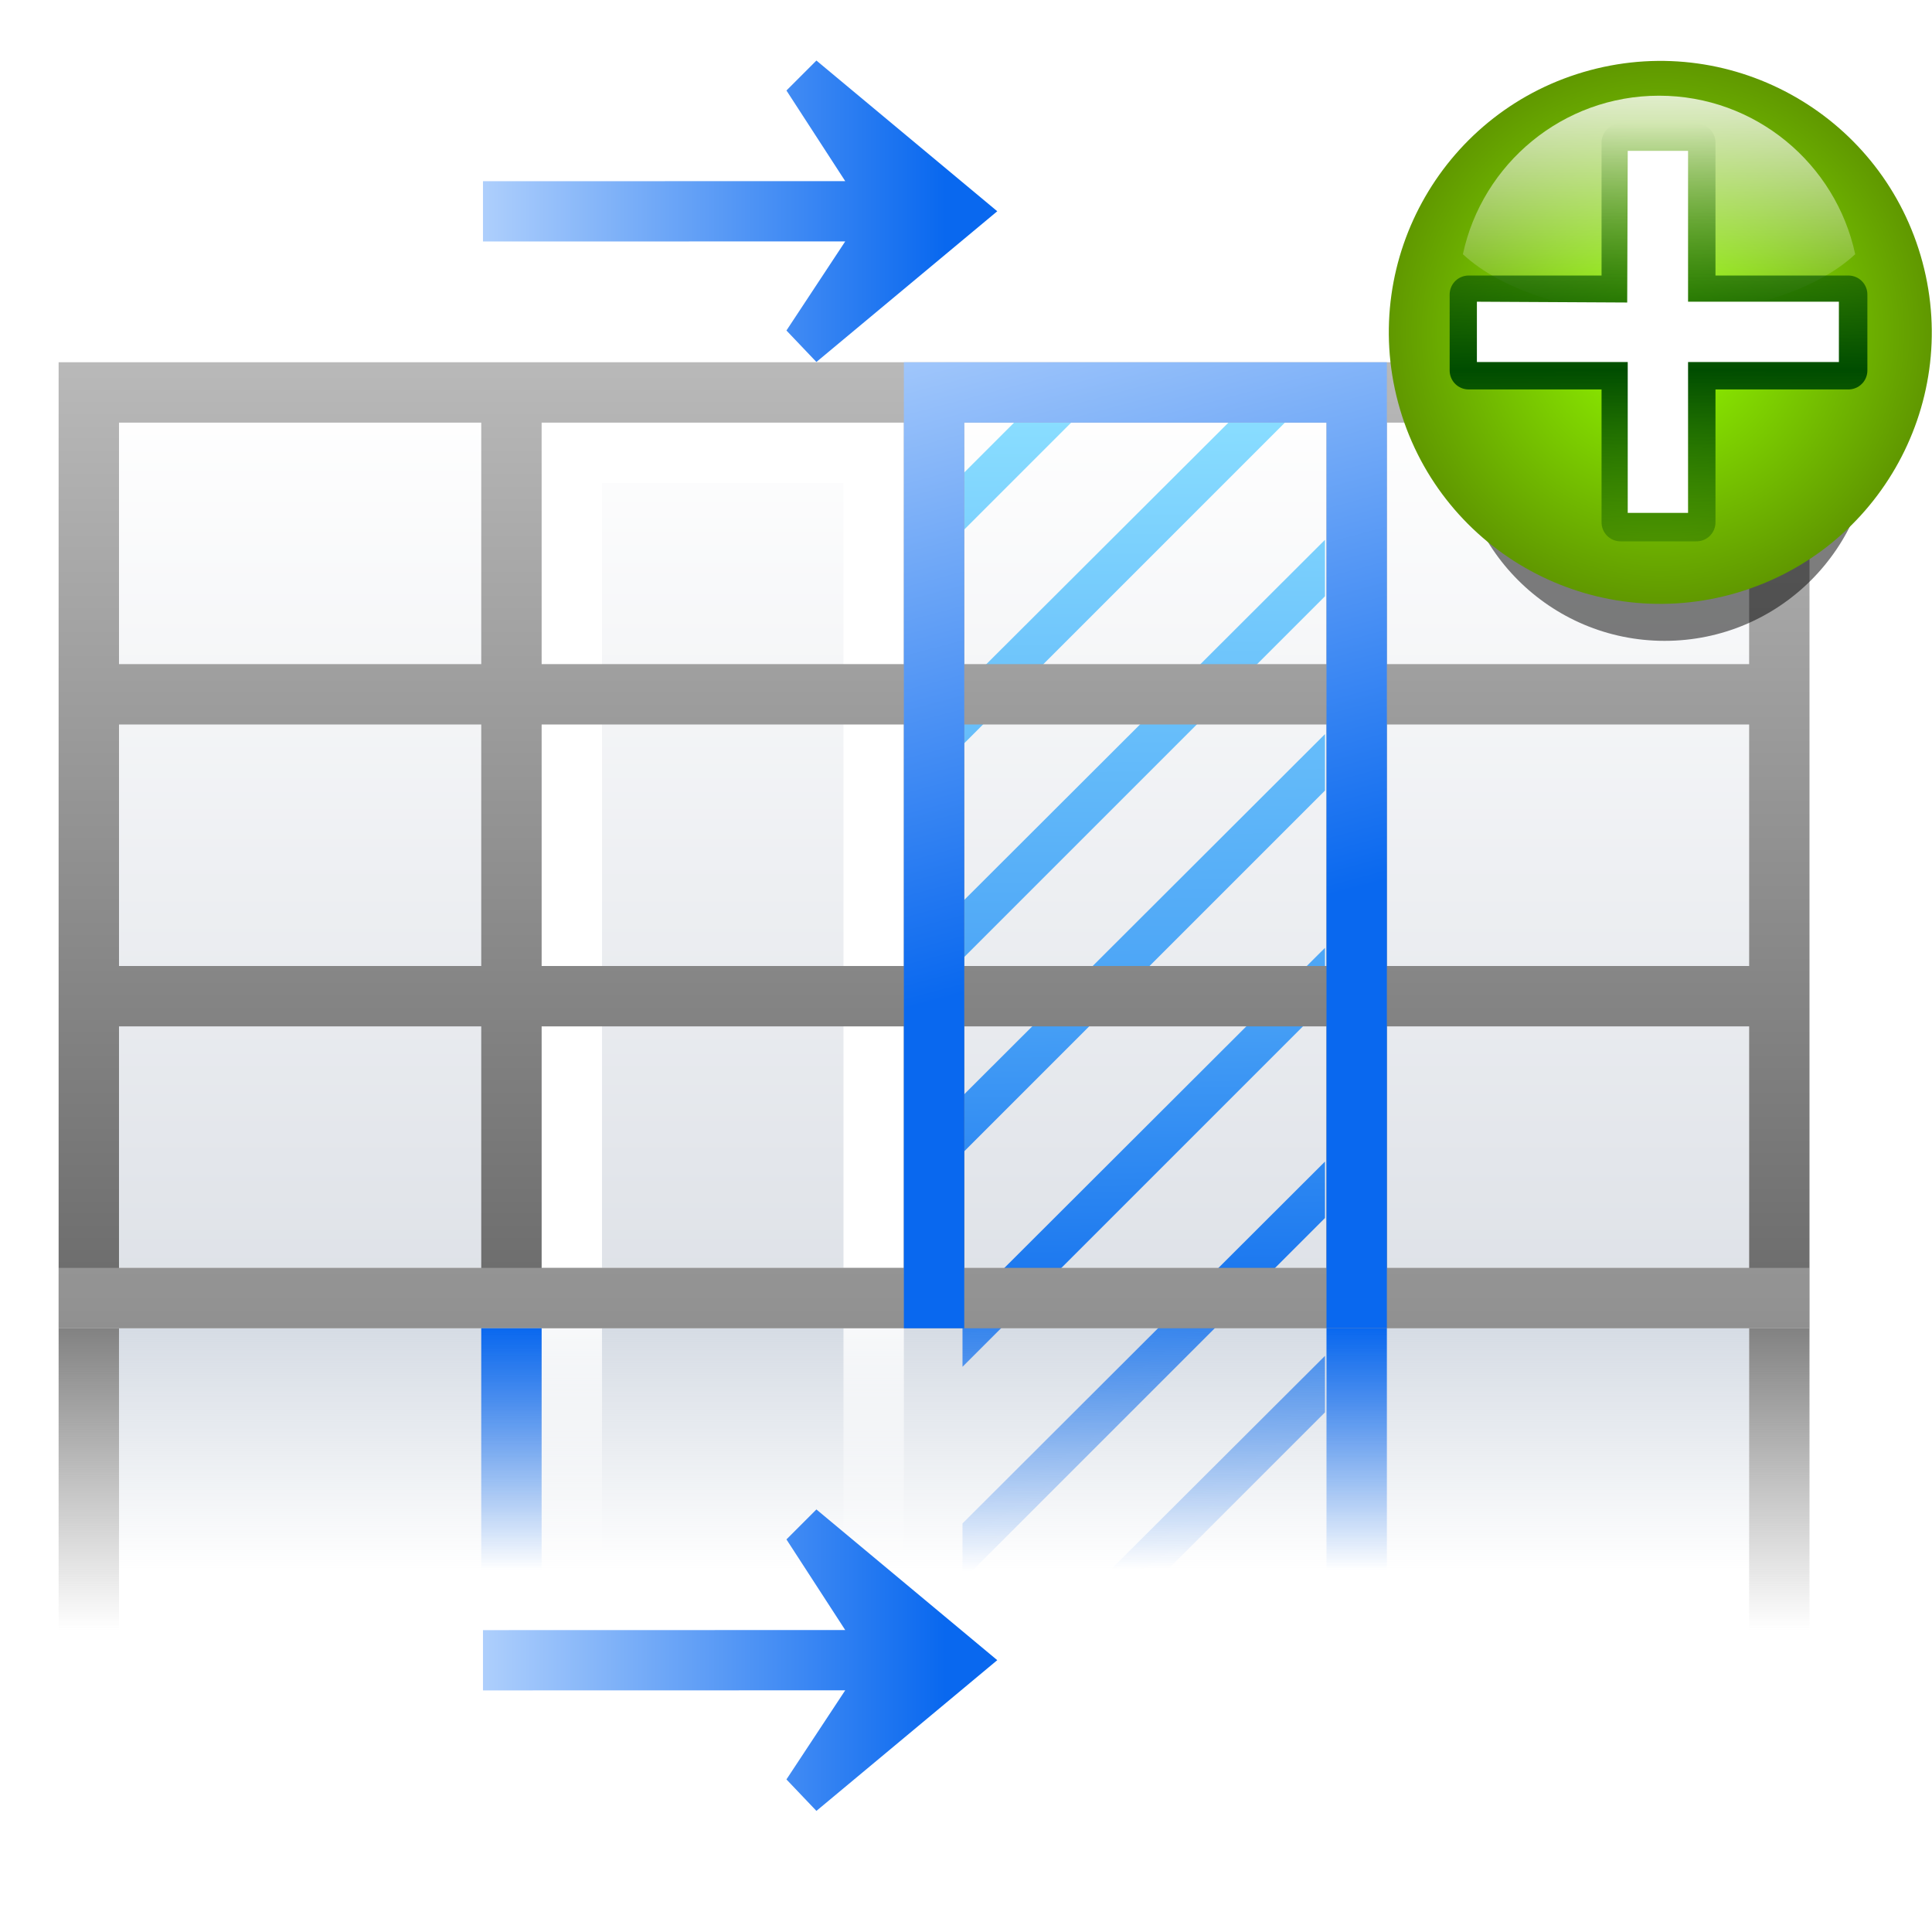 <svg height="32" width="32" xmlns="http://www.w3.org/2000/svg" xmlns:xlink="http://www.w3.org/1999/xlink"><linearGradient id="a"><stop offset="0" stop-color="#828282"/><stop offset="1" stop-color="#828282" stop-opacity="0"/></linearGradient><linearGradient id="b"><stop offset="0" stop-color="#fff"/><stop offset="1" stop-color="#fff" stop-opacity="0"/></linearGradient><linearGradient id="c"><stop offset="0" stop-color="#0968ef"/><stop offset="1" stop-color="#0968ef" stop-opacity="0"/></linearGradient><linearGradient id="d" gradientTransform="matrix(1.038 0 0 .913 2.462 10.954)" gradientUnits="userSpaceOnUse" x1="46.048" x2="46.048" y1="128.017" y2="16.62"><stop offset="0" stop-color="#c7cdd7"/><stop offset="1" stop-color="#fff"/></linearGradient><linearGradient id="e"><stop offset="0" stop-color="#0968ef"/><stop offset="1" stop-color="#aecffc"/></linearGradient><linearGradient id="f" gradientUnits="userSpaceOnUse" x1="71.784" x2="70.74" y1="104" y2="27.908"><stop offset="0" stop-color="#0c69ed" stop-opacity="0"/><stop offset=".252" stop-color="#1b77ef"/><stop offset=".5" stop-color="#4aa3f6"/><stop offset="1" stop-color="#89ddff"/></linearGradient><linearGradient id="g" gradientTransform="matrix(-1 0 0 1 91.978 -9.336)" gradientUnits="userSpaceOnUse" x1="53.332" x2="53.332" xlink:href="#b" y1="93.334" y2="114.756"/><linearGradient id="h" gradientTransform="matrix(1.038 0 0 1.5 -3.077 -64.005)" gradientUnits="userSpaceOnUse" x1="114.664" x2="114.664" y1="101.334" y2="112"><stop offset="0" stop-color="#c9d1dc"/><stop offset="1" stop-color="#c9d1dc" stop-opacity="0"/></linearGradient><linearGradient id="i" gradientTransform="matrix(-1 0 0 1 141.344 -9.344)" gradientUnits="userSpaceOnUse" x1="50.665" x2="62.393" xlink:href="#e" y1="68.042" y2="24.273"/><linearGradient id="j" gradientTransform="matrix(1.5 0 0 1 -168 -13.334)" gradientUnits="userSpaceOnUse" x1="53.332" x2="53.332" xlink:href="#c" y1="101.334" y2="117.334"/><linearGradient id="k" gradientUnits="userSpaceOnUse" x1="120" x2="120" y1="-32.326" y2="104.059"><stop offset="0" stop-color="#fff"/><stop offset="1" stop-color="#555"/></linearGradient><linearGradient id="l" gradientTransform="matrix(1.5 0 0 1 12 -13.334)" gradientUnits="userSpaceOnUse" x1="53.332" x2="53.332" xlink:href="#c" y1="101.334" y2="117.334"/><linearGradient id="m" gradientUnits="userSpaceOnUse" x1="8" x2="8" xlink:href="#a" y1="88" y2="108"/><linearGradient id="n" gradientUnits="userSpaceOnUse" x1="120" x2="120" xlink:href="#a" y1="88" y2="108"/><filter id="o"><feGaussianBlur stdDeviation="1.04"/></filter><linearGradient id="p" gradientUnits="userSpaceOnUse" x1="96" x2="96" y1="58" y2="5.933"><stop offset="0" stop-color="#004d00" stop-opacity="0"/><stop offset=".5" stop-color="#004d00"/><stop offset="1" stop-color="#004d00" stop-opacity="0"/></linearGradient><linearGradient id="q" gradientTransform="matrix(-.499 0 0 .499 117.84 96.017)" gradientUnits="userSpaceOnUse" x1="113.157" x2="51.729" xlink:href="#e" y1="25.786" y2="25.786"/><linearGradient id="r" gradientTransform="matrix(-.499 0 0 .499 117.84 .023)" gradientUnits="userSpaceOnUse" x1="113.157" x2="51.729" xlink:href="#e" y1="25.786" y2="25.786"/><filter id="s" height="1.299" width="1.299" x="-.149" y="-.149"><feGaussianBlur stdDeviation="1.708"/></filter><radialGradient id="t" cx="343.999" cy="92" gradientUnits="userSpaceOnUse" r="36"><stop offset="0" stop-color="#96ff00"/><stop offset="1" stop-color="#609800"/></radialGradient><radialGradient id="u" cx="343.999" cy="92" gradientTransform="matrix(0 1 -1 0 -39.998 140.003)" gradientUnits="userSpaceOnUse" r="36"><stop offset="0" stop-color="#e5ff00"/><stop offset="1" stop-color="#bff500" stop-opacity="0"/></radialGradient><linearGradient id="v" gradientTransform="matrix(0 .739 -.739 0 -1.523 63.256)" gradientUnits="userSpaceOnUse" x1="-80.003" x2="-45.097" xlink:href="#b" y1="-131.931" y2="-131.931"/><g transform="matrix(.25 0 0 .25 -.029 0)"><path d="m8 88h108v20h-108z" fill="url(#h)" opacity=".765"/><path d="m8 28h108v56h-108z" fill="url(#d)"/><path d="m67.303 27.999-3.419 3.419v3.781l7.201-7.201zm14.201 0-17.62 17.58v3.781l21.361-21.361zm6.396 7.764-24.016 23.976v3.781l24.016-24.016zm0 12.873-24.016 23.976v3.781l24.016-24.016zm0 14.16-24.016 23.976v3.781l24.016-24.016zm0 14.16-24.016 23.976v3.781l24.016-24.016zm0 12.873-17.177 17.137h3.781l13.396-13.396zm0 14.16-2.977 2.977h2.977z" fill="url(#f)"/><path d="m60 28v2.594 77.404l-4 .002v-76h-16v76h-4v-77.404-2.594h2.656l18.656-.002z" fill="url(#g)"/><path d="m-92 88h4v16h-4z" fill="url(#j)" transform="scale(-1 1)"/><path d="m4 24v4 16 4 16 4 16 4h4 24 4 24 4 24 4 24 4v-4-16-4-16-4-16-4h-4-24-4-24-4-24-4-24zm4 4h24v16h-24zm28 0h24v16h-24zm28 0h24v16h-24zm28 0h24v16h-24zm-84 20h24v16h-24zm28 0h24v16h-24zm28 0h24v16h-24zm28 0h24v16h-24zm-84 20h24v16h-24zm28 0h24v16h-24zm28 0h24v16h-24zm28 0h24v16h-24z" fill="url(#k)"/><path d="m4 84h116v4h-116z" fill="#fff" opacity=".263"/><path d="m92 24v2.594 61.406h-4v-60h-24v60h-4v-64z" fill="url(#i)"/><path d="m92 24v2.594 61.406h-4v-60h-52v60h-4v-64z" fill="url(#i)"/><path d="m88 88h4v16h-4z" fill="url(#l)" transform="matrix(-1 0 0 1 124 0)"/><path d="m88 88h4v16h-4z" fill="url(#l)" transform="matrix(-1 0 0 1 152 0)"/><path d="m4 88h4v20h-4z" fill="url(#m)"/><path d="m116 88h4v20h-4z" fill="url(#n)"/><circle cx="110.602" cy="30.271" filter="url(#s)" opacity=".714" r="13.729" transform="translate(-.202 -1.542)"/><g transform="matrix(.629 0 0 .629 47.097 4.416)"><g transform="matrix(.894 0 0 .894 14.232 -.649)"><circle cx="343.999" cy="92" fill="url(#t)" r="36" transform="matrix(-.858 .23 -.23 -.858 412.459 31.85)"/><circle cx="343.999" cy="92" fill="url(#u)" r="36" transform="matrix(-.644 .173 -.173 -.644 333.344 31.888)"/><path d="m96 4.148c-11.346 0-20.826 8.012-23.111 18.678 4.555 4.246 13.197 7.111 23.111 7.111 9.914 0 18.556-2.865 23.111-7.111-2.285-10.667-11.765-18.678-23.111-18.678z" fill="url(#v)" opacity=".8"/></g><path d="m96 8v16h-16v8h16v16h8v-16h16v-8h-16v-16z" style="fill:none;stroke-width:4;stroke-linecap:round;stroke-linejoin:round;stroke:url(#p);filter:url(#o)"/><path d="m96.758 8.871-.056 15.972-15.832-.085v6.355h15.887v15.887h6.355v-15.887h15.887v-6.355h-15.887v-15.887z" fill="#fff" fill-rule="evenodd"/></g><g fill-rule="evenodd" transform="matrix(-1 0 0 1 124.114 -.006)"><path d="m57.926 109.997 11.983-9.986 1.985 1.985-3.894 6.004 24 .006v3.994l-24-.006 3.894 5.903-1.985 2.085-11.983-9.986z" fill="url(#q)"/><path d="m57.926 14.003 11.983-9.986 1.985 1.985-3.894 6.004 24 .006v3.994l-24-.006 3.894 5.903-1.985 2.085-11.983-9.986z" fill="url(#r)"/></g></g></svg>